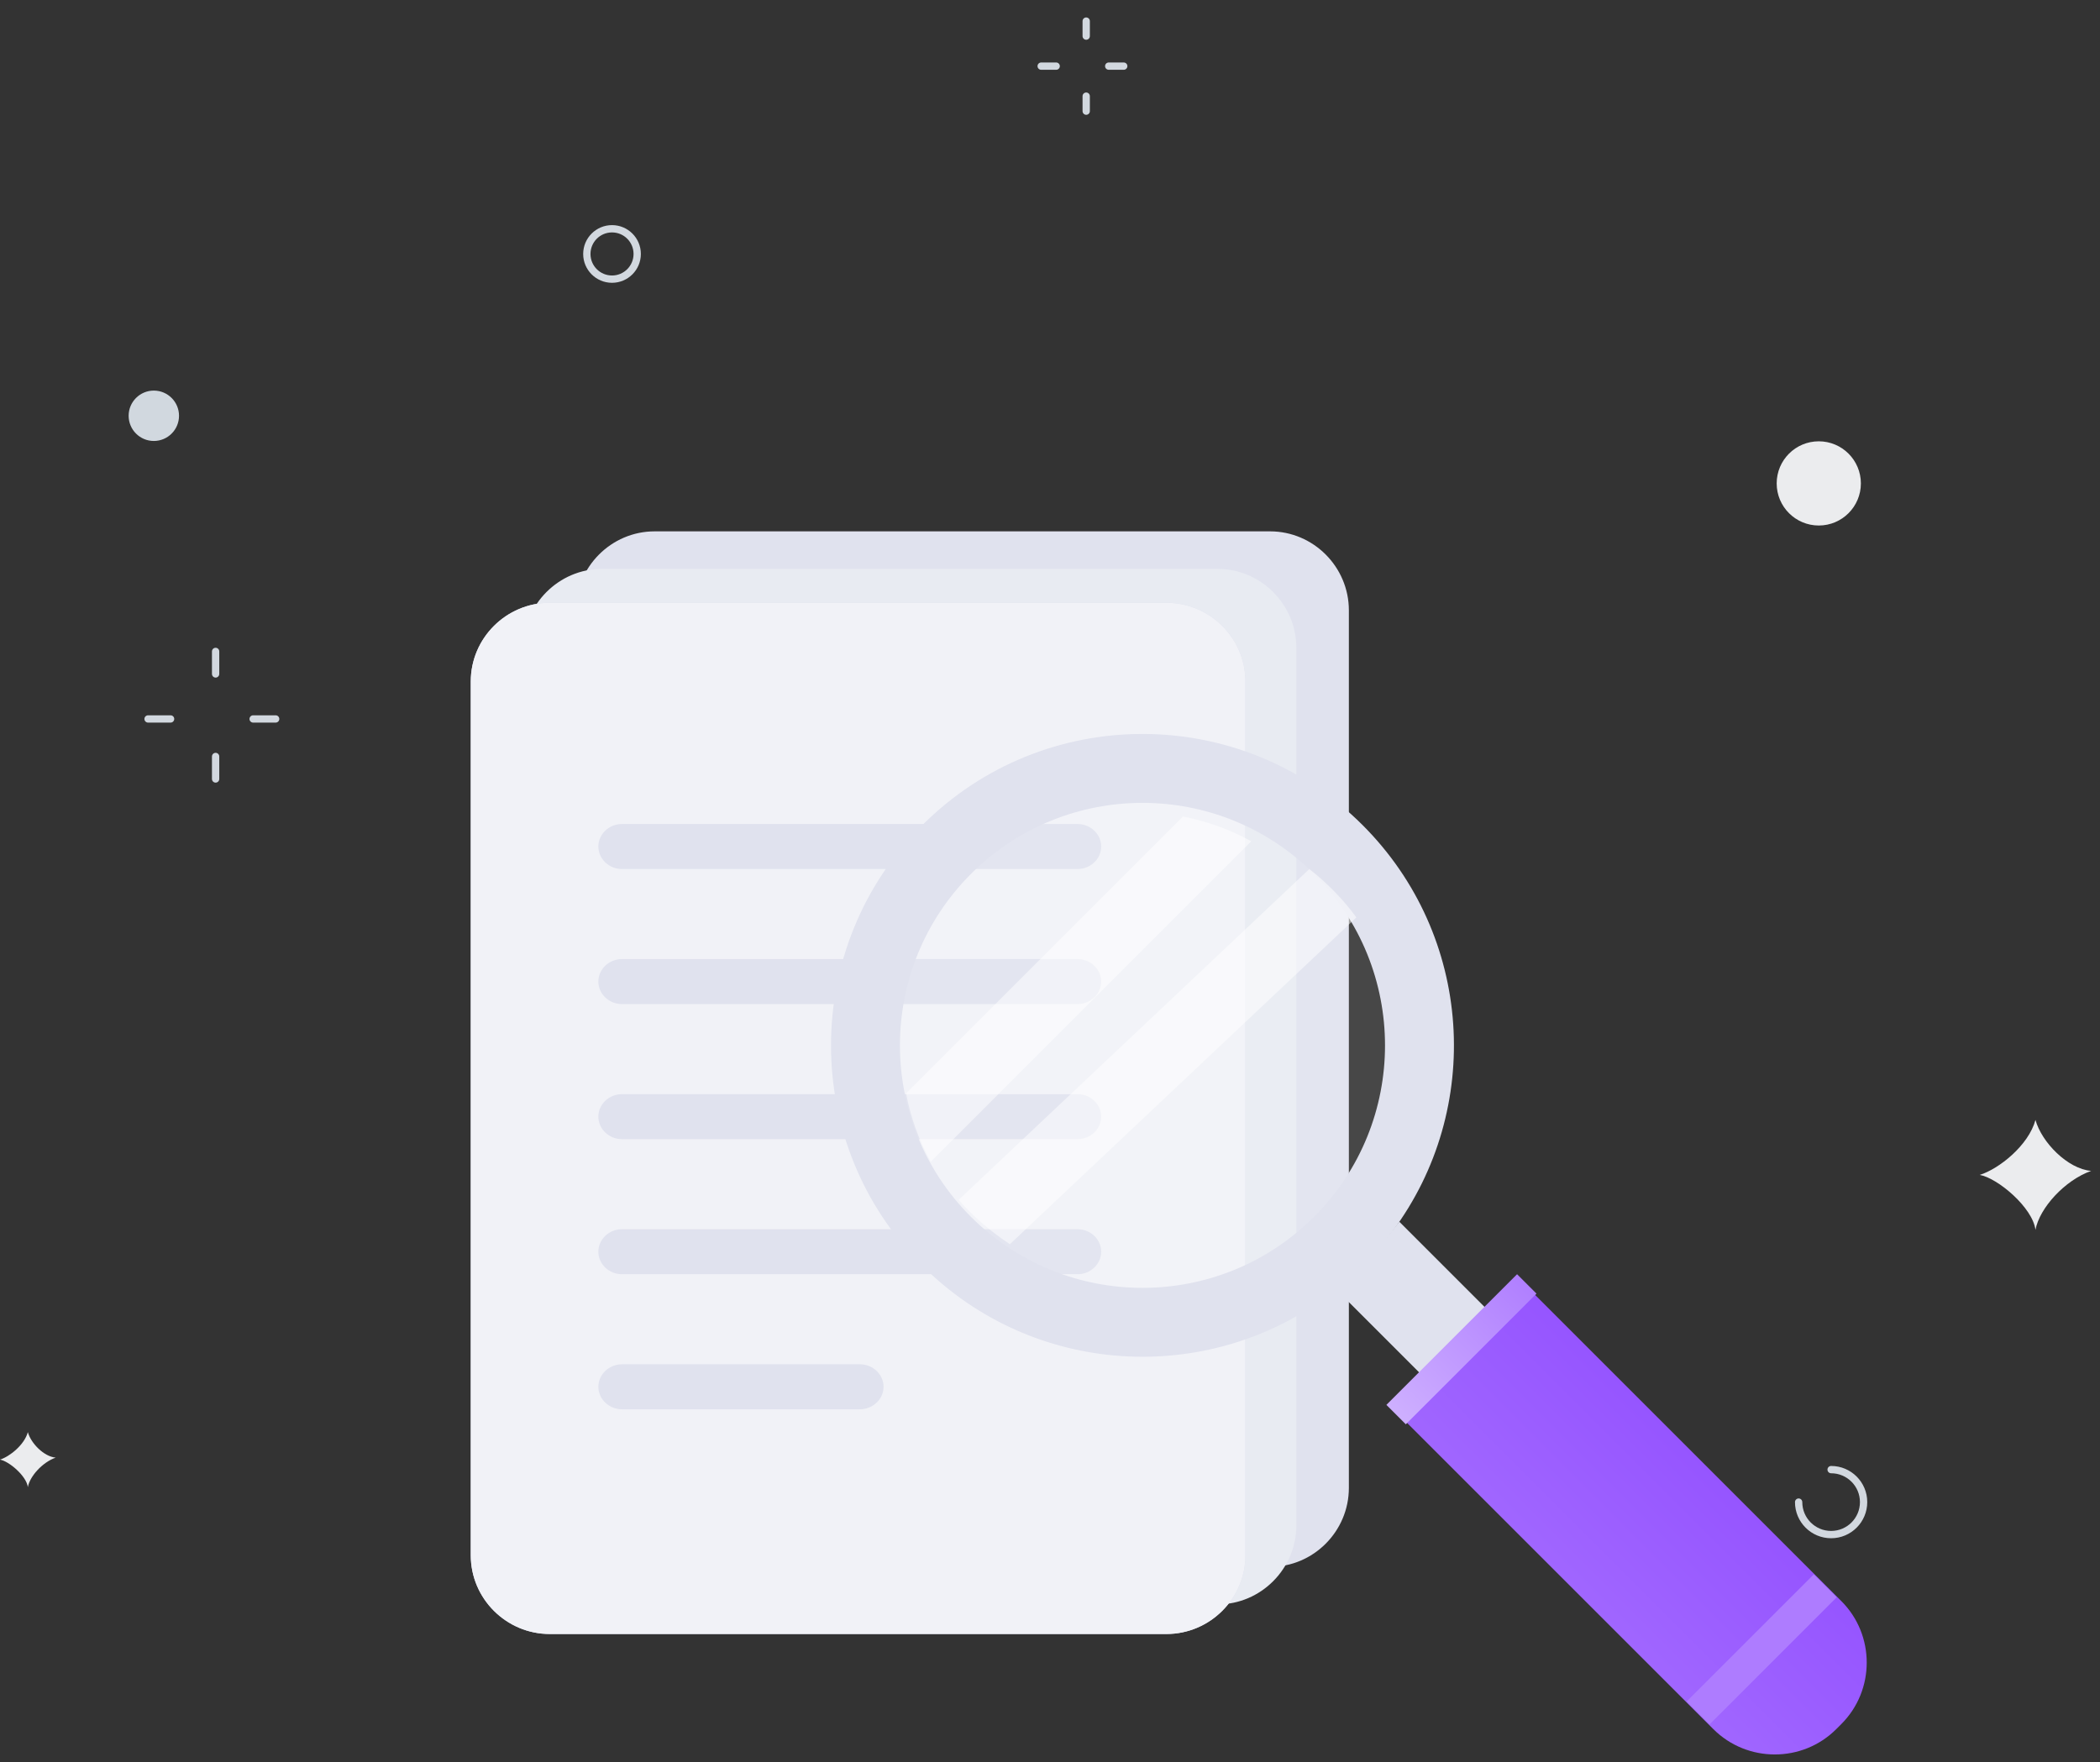 <svg viewBox="0 0 597 501" fill="none" xmlns="http://www.w3.org/2000/svg">
<rect x="0" y="0" width="597" height="501" fill="#333333" stroke="none"/>
<g id="No Results">
<g id="circle">
<path id="Stroke 13" d="M308.792 6V10.267" stroke="#D2D8DF" stroke-width="2.077" stroke-linecap="round"/>
<path id="Stroke 15" d="M295.991 18.803H300.258" stroke="#D2D8DF" stroke-width="2.077" stroke-linecap="round"/>
<path id="Stroke 16" d="M308.792 31.604V27.337" stroke="#D2D8DF" stroke-width="2.077" stroke-linecap="round"/>
<path id="Stroke 17" d="M319.461 18.803H315.193" stroke="#D2D8DF" stroke-width="2.077" stroke-linecap="round"/>
<path id="Stroke 18" d="M61.295 185.224V191.624" stroke="#D2D8DF" stroke-width="2.077" stroke-linecap="round"/>
<path id="Stroke 19" d="M42.093 204.425H48.493" stroke="#D2D8DF" stroke-width="2.077" stroke-linecap="round"/>
<path id="Stroke 20" d="M61.295 221.493V215.092" stroke="#D2D8DF" stroke-width="2.077" stroke-linecap="round"/>
<path id="Stroke 21" d="M78.364 204.425H71.963" stroke="#D2D8DF" stroke-width="2.077" stroke-linecap="round"/>
<g id="Group 42">
<path id="Stroke 22" d="M520.56 417.867C525.659 417.867 529.794 422.004 529.794 427.104C529.794 432.206 525.659 436.34 520.56 436.34C515.461 436.34 511.326 432.206 511.326 427.104" stroke="#D2D8DF" stroke-width="2.077" stroke-linecap="round"/>
<path id="Fill 26" fill-rule="evenodd" clip-rule="evenodd" d="M562.82 334.07C568.303 332.36 576.707 325.654 578.653 318.439C580.417 324.817 587.813 332.36 594.485 332.93C586.974 335.59 579.792 343.491 578.653 349.699C577.877 343.372 567.944 334.992 562.82 334.07Z" fill="#EBECEE"/>
<path id="Fill 28" fill-rule="evenodd" clip-rule="evenodd" d="M0 415.023C2.742 414.168 6.943 410.816 7.916 407.209C8.798 410.396 12.495 414.168 15.831 414.454C12.076 415.782 8.486 419.734 7.916 422.838C7.528 419.674 2.561 415.484 0 415.023Z" fill="#EBECEE"/>
<path id="Fill 30" fill-rule="evenodd" clip-rule="evenodd" d="M50.892 118.221C50.892 122.178 47.686 125.383 43.731 125.383C39.776 125.383 36.571 122.178 36.571 118.221C36.571 114.265 39.776 111.059 43.731 111.059C47.686 111.059 50.892 114.265 50.892 118.221Z" fill="#D1D8DF"/>
<path id="Fill 32" fill-rule="evenodd" clip-rule="evenodd" d="M529.021 137.452C529.021 144.063 523.661 149.423 517.053 149.423C510.442 149.423 505.084 144.063 505.084 137.452C505.084 130.841 510.442 125.481 517.053 125.481C523.661 125.481 529.021 130.841 529.021 137.452Z" fill="#EBECEE"/>
<path id="Stroke 38" fill-rule="evenodd" clip-rule="evenodd" d="M181.149 72.21C181.149 76.167 177.943 79.372 173.989 79.372C170.035 79.372 166.829 76.167 166.829 72.21C166.829 68.255 170.035 65.048 173.989 65.048C177.943 65.048 181.149 68.255 181.149 72.21Z" stroke="#D2D8DF" stroke-width="2.077" stroke-linecap="round"/>
</g>
</g>
<g id="search">
<g id="documents">
<path id="Fill 1" fill-rule="evenodd" clip-rule="evenodd" d="M361.064 445.52H186.099C173.784 445.52 163.704 435.41 163.704 423.054V173.545C163.704 161.189 173.784 151.084 186.099 151.084H361.064C373.384 151.084 383.464 161.189 383.464 173.545V423.054C383.464 435.41 373.384 445.52 361.064 445.52Z" fill="#E0E2EE"/>
<path id="Fill 3" fill-rule="evenodd" clip-rule="evenodd" d="M346.129 456.187H171.164C158.849 456.187 148.768 446.077 148.768 433.721V184.212C148.768 171.856 158.849 161.751 171.164 161.751H346.129C358.449 161.751 368.529 171.856 368.529 184.212V433.721C368.529 446.077 358.449 456.187 346.129 456.187Z" fill="#E8EBF2"/>
<path id="Fill 5" fill-rule="evenodd" clip-rule="evenodd" d="M331.601 464.61H156.275C143.934 464.61 133.833 454.542 133.833 442.236V193.761C133.833 181.456 143.934 171.393 156.275 171.393H331.601C343.947 171.393 354.048 181.456 354.048 193.761V442.236C354.048 454.542 343.947 464.61 331.601 464.61Z" fill="#D8DBEA"/>
<path id="Fill 8" fill-rule="evenodd" clip-rule="evenodd" d="M331.601 464.61H156.275C143.934 464.61 133.833 454.542 133.833 442.236V193.761C133.833 181.456 143.934 171.393 156.275 171.393H331.601C343.947 171.393 354.048 181.456 354.048 193.761V442.236C354.048 454.542 343.947 464.61 331.601 464.61Z" fill="#F1F2F7"/>
<path id="Fill 11" fill-rule="evenodd" clip-rule="evenodd" d="M306.33 247.095H176.83C173.131 247.095 170.104 244.215 170.104 240.696C170.104 237.173 173.131 234.293 176.83 234.293H306.33C310.028 234.293 313.055 237.173 313.055 240.696C313.055 244.215 310.028 247.095 306.33 247.095Z" fill="#E0E2EE"/>
<path id="Fill 13" fill-rule="evenodd" clip-rule="evenodd" d="M306.33 285.5H176.83C173.131 285.5 170.104 282.62 170.104 279.101C170.104 275.578 173.131 272.698 176.83 272.698H306.33C310.028 272.698 313.055 275.578 313.055 279.101C313.055 282.62 310.028 285.5 306.33 285.5Z" fill="#E0E2EE"/>
<path id="Fill 15" fill-rule="evenodd" clip-rule="evenodd" d="M306.33 323.905H176.83C173.131 323.905 170.104 321.025 170.104 317.507C170.104 313.988 173.131 311.104 176.83 311.104H306.33C310.028 311.104 313.055 313.988 313.055 317.507C313.055 321.025 310.028 323.905 306.33 323.905Z" fill="#E0E2EE"/>
<path id="Fill 17" fill-rule="evenodd" clip-rule="evenodd" d="M306.33 362.31H176.83C173.131 362.31 170.104 359.43 170.104 355.912C170.104 352.389 173.131 349.509 176.83 349.509H306.33C310.028 349.509 313.055 352.389 313.055 355.912C313.055 359.43 310.028 362.31 306.33 362.31Z" fill="#E0E2EE"/>
<path id="Fill 19" fill-rule="evenodd" clip-rule="evenodd" d="M244.427 400.716H176.859C173.144 400.716 170.104 397.836 170.104 394.317C170.104 390.794 173.144 387.914 176.859 387.914H244.427C248.141 387.914 251.181 390.794 251.181 394.317C251.181 397.836 248.141 400.716 244.427 400.716Z" fill="#E0E2EE"/>
</g>
<g id="search_2">
<path id="Fill 21" fill-rule="evenodd" clip-rule="evenodd" d="M380.808 351.08C354.913 376.971 314.824 379.891 285.721 359.902C282.001 357.302 278.461 354.381 275.16 351.08C273.46 349.386 271.858 347.638 270.349 345.798C267.33 342.122 264.685 338.203 262.519 334.153C258.702 327.312 256.106 320.054 254.689 312.551C250.117 289.022 256.953 263.697 275.16 245.499C293.409 227.247 318.739 220.455 342.272 224.983C349.771 226.444 357.036 229.039 363.878 232.812C367.934 235.027 371.8 237.67 375.481 240.689C377.316 242.193 379.065 243.8 380.759 245.499C384.066 248.8 387.03 252.334 389.582 256.058C409.58 285.152 406.654 325.239 380.808 351.08Z" fill="white" fill-opacity="0.1"/>
<path id="Fill 23" fill-rule="evenodd" clip-rule="evenodd" d="M373.562 345.981C346.622 372.926 302.963 372.921 276.018 345.981C249.108 319.071 249.108 275.407 276.053 248.467C302.963 221.557 346.622 221.557 373.532 248.467C400.472 275.407 400.472 319.071 373.562 345.981ZM387.388 234.625C352.808 200.045 296.772 200.045 262.192 234.625C227.617 269.2 227.587 325.271 262.162 359.851C293.634 391.313 342.962 394.15 377.657 368.318C381.046 365.792 384.31 362.959 387.423 359.851C390.531 356.738 393.363 353.475 395.885 350.086C421.717 315.385 418.855 266.092 387.388 234.625Z" fill="#E0E2EE"/>
<path id="Fill 25" fill-rule="evenodd" clip-rule="evenodd" d="M523.475 490.201L522.024 491.653C512.419 501.263 496.691 501.263 487.082 491.653L398.399 402.971L434.793 366.577L523.475 455.26C533.085 464.869 533.085 480.592 523.475 490.201Z" fill="url(#paint0_linear_2754_11766)"/>
<path id="Fill 27" fill-rule="evenodd" clip-rule="evenodd" d="M397.797 347.373L424.003 373.579L405.398 392.179L379.197 365.973C382.655 363.394 385.98 360.504 389.162 357.333C392.333 354.161 395.224 350.831 397.797 347.373Z" fill="#E0E2EE"/>
<path id="Fill 29" fill-rule="evenodd" clip-rule="evenodd" d="M522.148 454.168L485.986 490.325L479.476 483.81L515.633 447.653L522.148 454.168Z" fill="#AE7CFF"/>
<path id="Fill 31" fill-rule="evenodd" clip-rule="evenodd" d="M436.804 367.828L399.652 404.981L394.132 399.461L431.284 362.309L436.804 367.828Z" fill="url(#paint1_linear_2754_11766)"/>
<path id="Fill 33" fill-rule="evenodd" clip-rule="evenodd" d="M355.727 239.198L264.615 330.306C261.184 324.156 258.851 317.631 257.582 310.885L336.306 232.16C343.047 233.478 349.577 235.806 355.727 239.198Z" fill="white" fill-opacity="0.5"/>
<path id="Fill 35" fill-rule="evenodd" clip-rule="evenodd" d="M385.598 260.854L287.096 353.776C283.568 351.453 280.211 348.84 277.08 345.886C275.468 344.365 273.943 342.806 272.517 341.159L372.219 247.096C373.965 248.446 375.623 249.884 377.229 251.405C380.36 254.359 383.177 257.521 385.598 260.854Z" fill="white" fill-opacity="0.5"/>
</g>
</g>
</g>
<defs>
<linearGradient id="paint0_linear_2754_11766" x1="464.541" y1="300.436" x2="332.258" y2="432.719" gradientUnits="userSpaceOnUse">
<stop stop-color="#883FFF"/>
<stop offset="1" stop-color="#AE7CFF"/>
</linearGradient>
<linearGradient id="paint1_linear_2754_11766" x1="415.468" y1="340.973" x2="372.796" y2="383.645" gradientUnits="userSpaceOnUse">
<stop stop-color="#AE7CFF"/>
<stop offset="1" stop-color="#D0B3FF"/>
</linearGradient>
</defs>
</svg>
